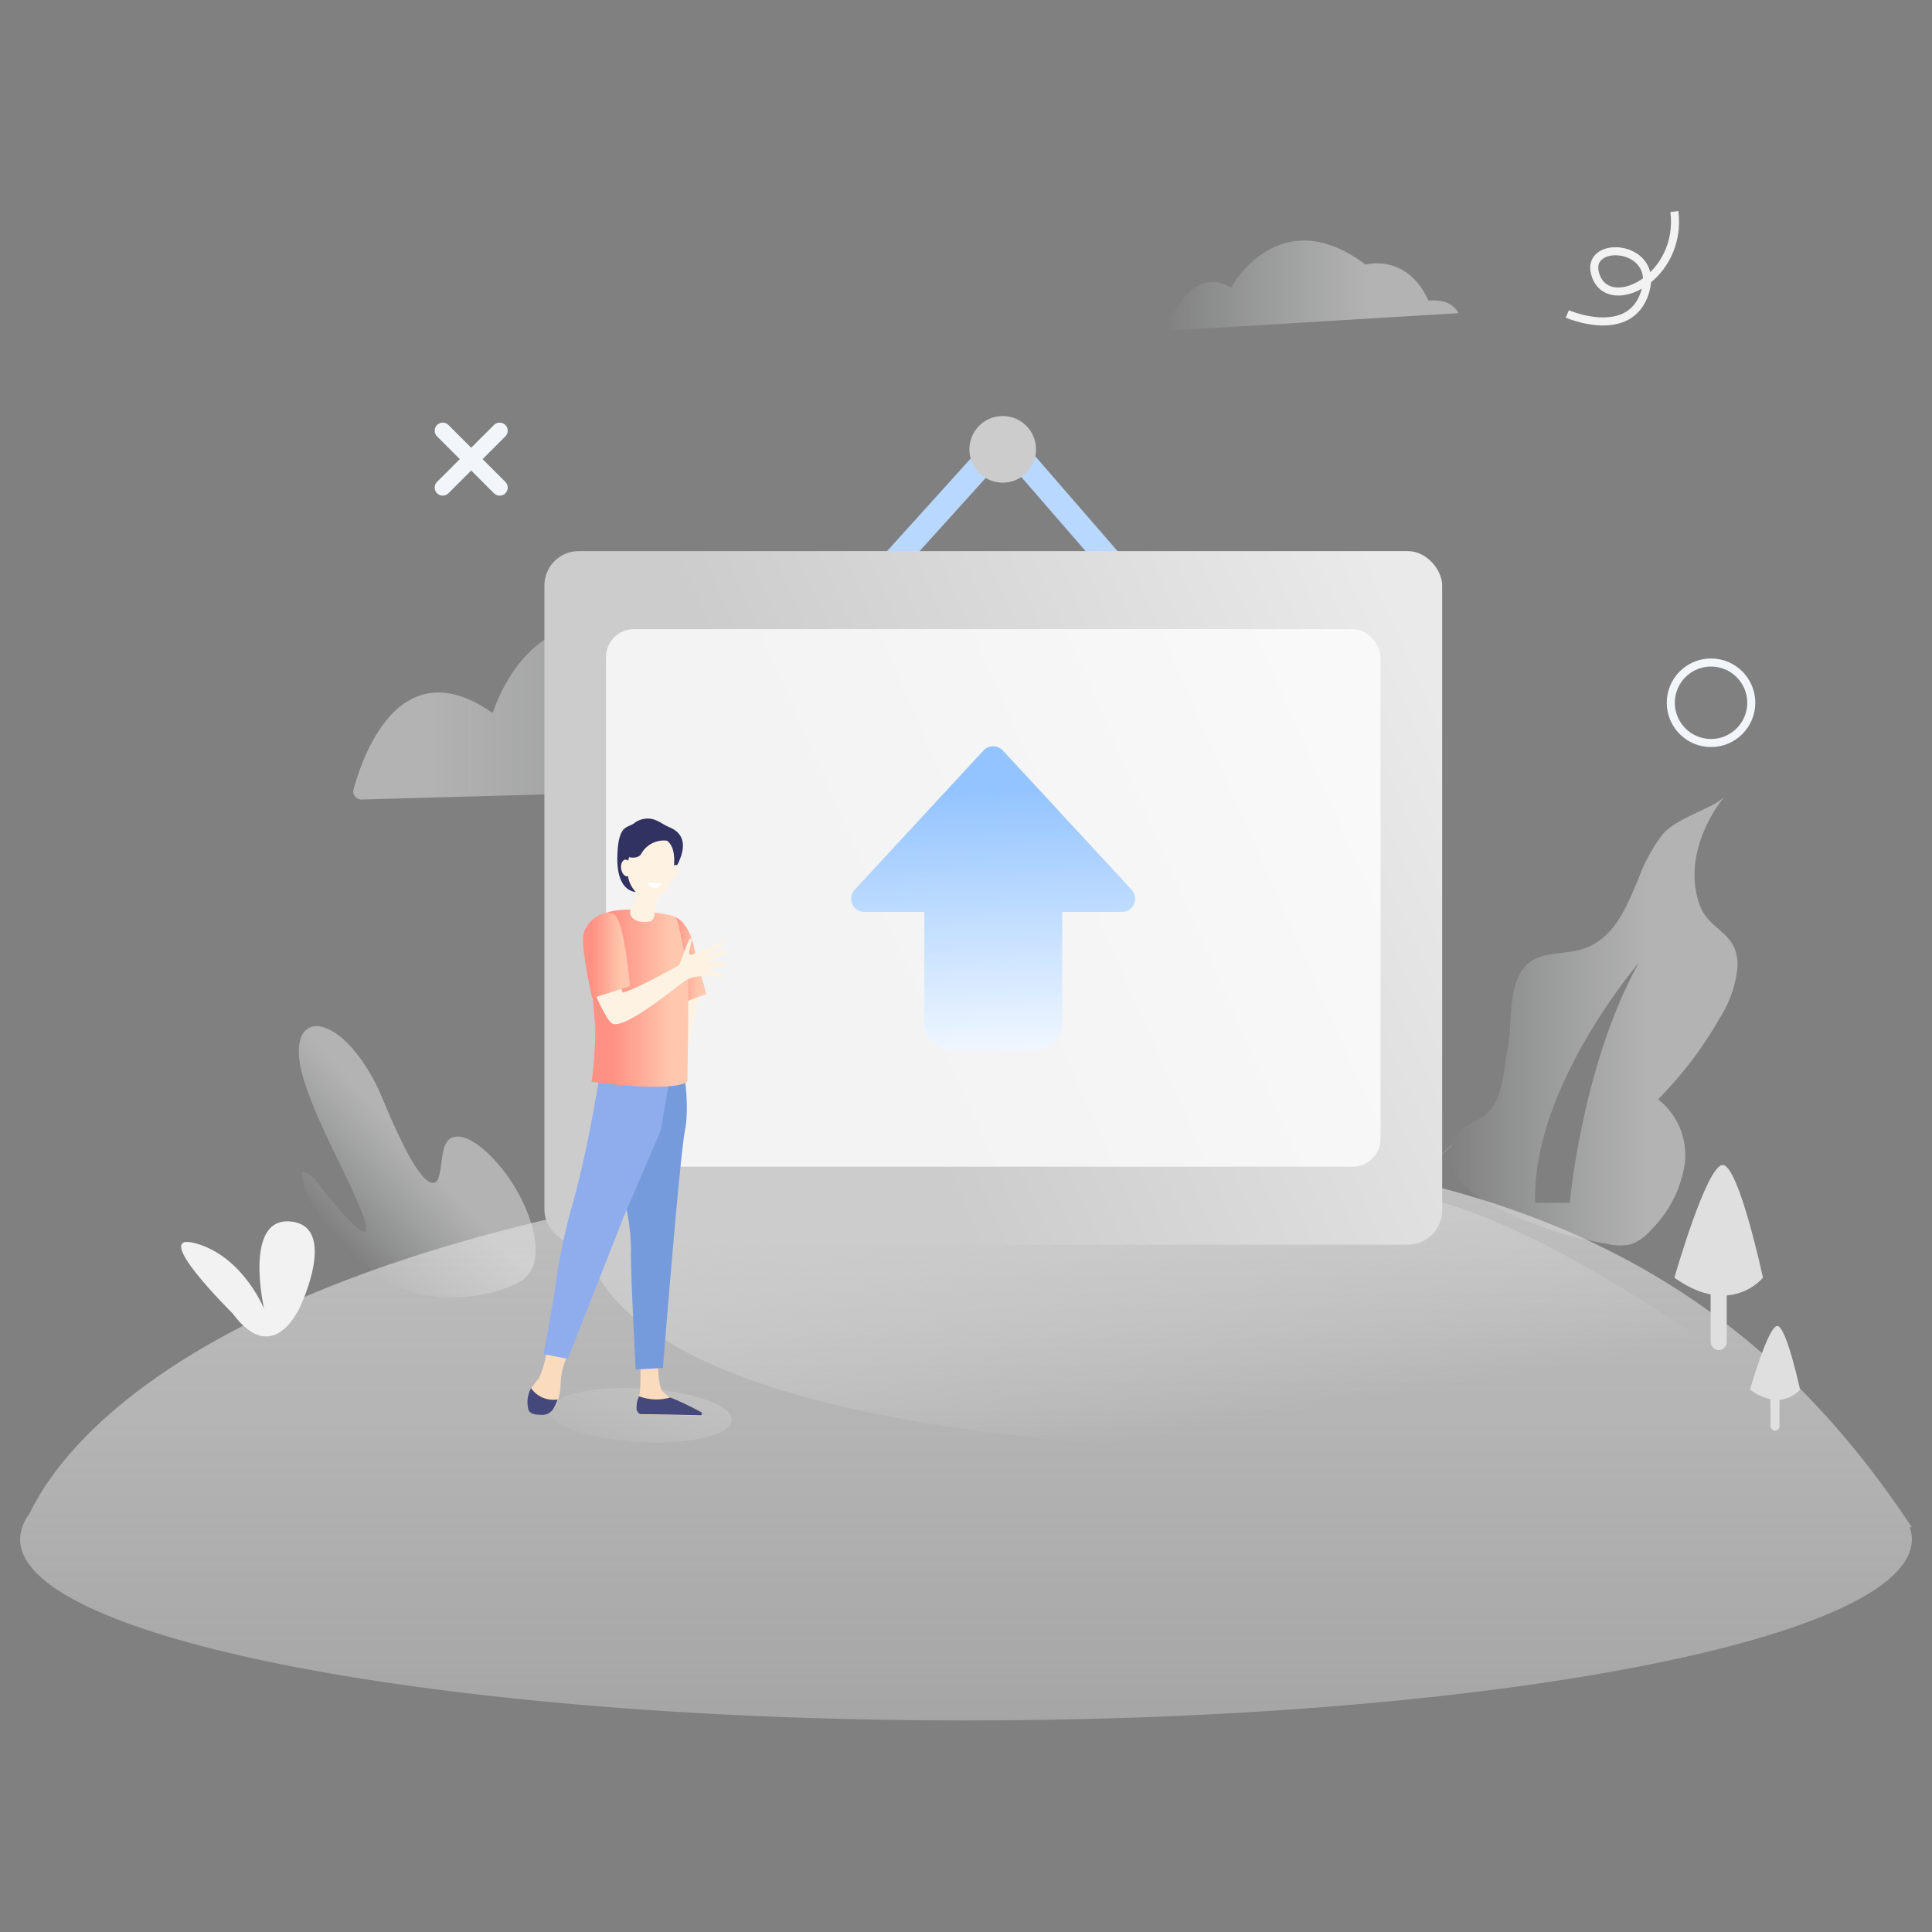 <svg viewBox="0 0 240 240" xmlns:xlink="http://www.w3.org/1999/xlink" xmlns="http://www.w3.org/2000/svg"><rect x="0" y="0" width="240" height="240" fill="#808080" stroke="none"/><defs><style>.aa0560bf-ba18-4b75-bd9c-d5d4aafbd561,.b7bcd00d-0cef-4b5e-b93e-efa83d212e9d,.f1cc633c-7210-401b-be2b-e6403aa9eae5,.f5d133b6-f706-45ed-9676-dd204991a01d{fill:none;}.aa0560bf-ba18-4b75-bd9c-d5d4aafbd561{stroke:#b9d8ff;stroke-width:3px;fill-rule:evenodd;}.aa0560bf-ba18-4b75-bd9c-d5d4aafbd561,.b7bcd00d-0cef-4b5e-b93e-efa83d212e9d,.f1cc633c-7210-401b-be2b-e6403aa9eae5{stroke-miterlimit:10;}.a6edfe75-6cb0-4095-85ae-bfeb082e19ac{fill:#ccc;}.f35c311d-952a-497e-9d59-bea93eb09c2f{fill:url(#ea9c4c1f-f214-425b-815e-1e0363424dfb);}.b26b2875-32eb-4782-9fe9-af14c1153258{fill:url(#aa74c8e0-19f7-42c0-ac19-541b8d3178b7);}.aead2014-3d69-4421-990f-dc7e49e8e19b{fill:url(#f1f4480e-b16f-4f94-add7-bcc4a88e48ae);}.e3c16a5f-bee3-4401-acc9-ffff5638dfb0{fill:url(#a9f6f5f2-fe88-4b95-8953-f8505ec49514);}.a28cf62b-3241-4c1d-82bc-099cac766161{fill:url(#a773750f-3d8b-4c13-a278-dd91038fba81);}.e51f3d59-958c-46d0-aecd-a887f838b632{fill:url(#b1498784-5d40-4dcc-be6d-d23397be03dd);}.b7bcd00d-0cef-4b5e-b93e-efa83d212e9d,.f5d133b6-f706-45ed-9676-dd204991a01d{stroke:#f2f6fa;}.f5d133b6-f706-45ed-9676-dd204991a01d{stroke-linecap:round;stroke-linejoin:round;stroke-width:2px;}.f5bab60e-f3bc-408b-8a38-9ca55330605c{fill:#f2f2f2;}.e1d87052-529f-493c-94f9-a581a98e9382{fill:#dfdfdf;}.f1cc633c-7210-401b-be2b-e6403aa9eae5{stroke:#f2f2f2;}.e436a7be-e209-46e7-82f9-27a9f31ac486{fill:url(#e7f6ae29-231c-44d7-b0d2-399d377943a8);}.a36354a3-e631-4e99-8a54-87450c9a98c8{fill:url(#f27ce4c5-ad5e-4f5f-8f27-d674e29a52fb);}.e34ddafd-9bb7-48a1-bd75-03c030c56037{fill:url(#be42590c-60b7-4985-b6d6-43ac235c4722);}.a150772d-dc26-443e-aa43-e60c0c5868f3,.aaf3249f-ee66-49be-bd1a-c2ce597d7fa9{fill:#fff;}.aaf3249f-ee66-49be-bd1a-c2ce597d7fa9{opacity:0.76;}.ad9652af-0d83-4a63-b794-501071c3ac7d{fill:url(#f688604a-8b30-48d2-b30f-aa69eb51ca55);}.a66e238c-ae78-4731-b7a3-1f388163f0ff{fill:#fef2e3;}.b9ae2c0a-144c-439b-ad92-b42b74f2d0e8{fill:#313162;}.f8fa7d3d-ce35-41f9-a9c4-7f9702b02f98{fill:url(#f300da0a-4637-4bc7-bbaf-65f0e7b73a80);}.b045f8b0-d199-4c35-9fb4-a8ad93ba26b5{fill:#fbdbbe;}.a128aded-29c1-41b3-b777-6df8692ce3bf{fill:#769bdd;}.b6539a7f-44df-4429-bf71-672ae25e24f3{fill:#8faded;}.f7828a98-5e34-44a7-9a91-d86f05664294{fill:url(#ffa24019-aa9e-4d5f-b49e-7f4256846e00);}.abf33f3a-1b1b-483c-8386-d9fa1b93a03d{fill:#45487a;}.b061b611-fb6c-4ec2-b2f5-87fd1dba6661{fill:url(#ff8f9690-a5ae-44cd-92b1-06fe8dfdeea2);}</style><linearGradient gradientUnits="userSpaceOnUse" gradientTransform="translate(-105.25 -854.34) rotate(-42.67)" y2="839.83" x2="-554.26" y1="839.83" x1="-575.19" id="ea9c4c1f-f214-425b-815e-1e0363424dfb"><stop stop-opacity="0" stop-color="#f2f6fa" offset="0"></stop><stop stop-opacity="0.5" stop-color="#e6e6e6" offset="0.7"></stop></linearGradient><linearGradient xlink:href="#ea9c4c1f-f214-425b-815e-1e0363424dfb" gradientTransform="matrix(1, 0, 0, 1, 0, 0)" y2="126.8" x2="215.85" y1="126.8" x1="180.02" id="aa74c8e0-19f7-42c0-ac19-541b8d3178b7"></linearGradient><linearGradient gradientUnits="userSpaceOnUse" y2="61.25" x2="120" y1="296.25" x1="120" id="f1f4480e-b16f-4f94-add7-bcc4a88e48ae"><stop stop-opacity="0" stop-color="#f4f4f4" offset="0"></stop><stop stop-opacity="0.7" stop-color="#dfdfdf" offset="0.69"></stop></linearGradient><linearGradient gradientUnits="userSpaceOnUse" gradientTransform="matrix(0, 0.22, -0.21, 0, 85.02, 168.5)" y2="65.38" x2="16.09" y1="-30" x1="58.95" id="a9f6f5f2-fe88-4b95-8953-f8505ec49514"><stop stop-opacity="0.6" stop-color="#ccc" offset="0"></stop><stop stop-opacity="0" stop-color="#dfdfdf" offset="1"></stop></linearGradient><linearGradient gradientUnits="userSpaceOnUse" y2="88.49" x2="106.61" y1="88.49" x1="43.87" id="a773750f-3d8b-4c13-a278-dd91038fba81"><stop stop-opacity="0.5" stop-color="#e6e6e6" offset="0.14"></stop><stop stop-opacity="0" stop-color="#f2f6fa" offset="1"></stop></linearGradient><linearGradient xlink:href="#ea9c4c1f-f214-425b-815e-1e0363424dfb" gradientTransform="matrix(1, 0, 0, 1, 0, 0)" y2="35.48" x2="181.19" y1="35.48" x1="144.68" id="b1498784-5d40-4dcc-be6d-d23397be03dd"></linearGradient><linearGradient gradientUnits="userSpaceOnUse" gradientTransform="translate(19.87 -51.46) rotate(-6.05)" y2="210.02" x2="142.06" y1="210.02" x1="59.79" id="e7f6ae29-231c-44d7-b0d2-399d377943a8"><stop stop-opacity="0.4" stop-color="#cbcbcb" offset="0"></stop><stop stop-color="#ccc" offset="0.25"></stop><stop stop-opacity="0.5" stop-color="#bababa" offset="1"></stop></linearGradient><linearGradient gradientUnits="userSpaceOnUse" y2="123.36" x2="138.48" y1="191.36" x1="150.29" id="f27ce4c5-ad5e-4f5f-8f27-d674e29a52fb"><stop stop-opacity="0" stop-color="#dfdfdf" offset="0.2"></stop><stop stop-color="#ccc" offset="0.83"></stop></linearGradient><linearGradient gradientUnits="userSpaceOnUse" y2="87.13" x2="178.75" y1="132.12" x1="76.7" id="be42590c-60b7-4985-b6d6-43ac235c4722"><stop stop-color="#ccc" offset="0.28"></stop><stop stop-color="#eaeaea" offset="1"></stop></linearGradient><linearGradient gradientUnits="userSpaceOnUse" y2="98.41" x2="123.03" y1="135.74" x1="124.05" id="f688604a-8b30-48d2-b30f-aa69eb51ca55"><stop stop-color="#fff" offset="0"></stop><stop stop-color="#94c4ff" offset="1"></stop></linearGradient><linearGradient gradientUnits="userSpaceOnUse" y2="119.22" x2="87.77" y1="119.22" x1="82.48" id="f300da0a-4637-4bc7-bbaf-65f0e7b73a80"><stop stop-color="#ff9084" offset="0.21"></stop><stop stop-color="#ffc8ae" offset="0.83"></stop></linearGradient><linearGradient xlink:href="#f300da0a-4637-4bc7-bbaf-65f0e7b73a80" y2="123.95" x2="85.49" y1="123.95" x1="73.42" id="ffa24019-aa9e-4d5f-b49e-7f4256846e00"></linearGradient><linearGradient xlink:href="#f300da0a-4637-4bc7-bbaf-65f0e7b73a80" y2="118.65" x2="78.25" y1="118.65" x1="72.41" id="ff8f9690-a5ae-44cd-92b1-06fe8dfdeea2"></linearGradient></defs><title>缺省页2号博学堂后台</title><g id="a1310f01-c351-4c21-87c7-372649323af7"><path d="M103.4,78.22l20-22.14a1.8,1.8,0,0,1,2.7,0L143.38,76" class="aa0560bf-ba18-4b75-bd9c-d5d4aafbd561"></path><circle r="4.14" cy="55.82" cx="124.56" class="a6edfe75-6cb0-4095-85ae-bfeb082e19ac"></circle><path d="M47.44,158.71c-4.32-2.87-9.81-8.88-9.94-13.14a2.55,2.55,0,0,1,1.72,1.09s9.67,12.69,5,2.19c-2.2-4.95-5-9.9-6.49-14.75C35,125.21,42,124.94,47,135.28c.66,1.36,4.74,12.13,6.94,11.65a.81.81,0,0,0,.52-.61c.66-1.86.13-5,2.26-5.13,1.87-.11,4.44,2.35,6.12,4.61,3.38,4.6,5.42,11.36,1.75,13.41s-11.43,3.28-17.07-.47Z" class="f35c311d-952a-497e-9d59-bea93eb09c2f"></path><path d="M203.58,119.61s-13.32,15.49-12.88,29.81H195S196.56,132.15,203.58,119.61ZM214.26,98.9c-2.95,3.7-4.84,8.94-3.08,13.63,1.23,3.23,4.91,3.25,4.65,7.74a14.49,14.49,0,0,1-2.25,6.29,48,48,0,0,1-7.61,10,8.76,8.76,0,0,1,3.3,8.11,14.61,14.61,0,0,1-4.17,8.11,5.82,5.82,0,0,1-2.47,1.77,6.24,6.24,0,0,1-2.85,0,49.45,49.45,0,0,1-13.26-4.23c-2.62-1.24-5.3-2.94-6.19-5.66-1-3.11.61-4.1,2.38-5.08l.45-.25a6.07,6.07,0,0,0,2.36-1.94c1.29-2.13,1.33-5,1.79-7.33.67-3.49-.32-9.85,4.05-11.22,1.7-.53,3.54-.41,5.23-.95,3.68-1.17,5.21-4.62,6.68-8.12l.27-.63a21,21,0,0,1,3-5.5C208.43,101.46,213,100.4,214.26,98.9Z" class="b26b2875-32eb-4782-9fe9-af14c1153258"></path><path d="M237.5,189.72c-16-24-44.43-51.95-117.5-46-91.26,7.43-111.92,35-116.35,44.35a5.34,5.34,0,0,0-1.15,3.15c0,12.43,52.61,22.5,117.5,22.5s117.5-10.07,117.5-22.5a4.66,4.66,0,0,0-.27-1.5Z" class="aead2014-3d69-4421-990f-dc7e49e8e19b"></path><ellipse transform="translate(-100.3 245.72) rotate(-86.89)" ry="11.37" rx="3.33" cy="175.81" cx="79.57" class="e3c16a5f-bee3-4401-acc9-ffff5638dfb0"></ellipse><path d="M43.91,98.1c1.18-4.36,5.84-17.58,17.29-9.52,0,0,6.41-21.19,25.67-4.53,0,0,9.78-6.14,14.6,6,0,0,6,2.51,5,7.55L44.92,99.32A1,1,0,0,1,43.91,98.1Z" class="a28cf62b-3241-4c1d-82bc-099cac766161"></path><path d="M144.68,41.1s3.09-8.64,8.23-5.35c0,0,5.9-11,16.73-2.88,0,0,5.11-1.47,7.82,4.49,0,0,2.67-.45,3.73,1.54Z" class="e51f3d59-958c-46d0-aecd-a887f838b632"></path><circle r="5" cy="87.3" cx="212.55" class="b7bcd00d-0cef-4b5e-b93e-efa83d212e9d"></circle><line y2="53.5" x2="62.07" y1="60.57" x1="55" class="f5d133b6-f706-45ed-9676-dd204991a01d"></line><line y2="53.5" x2="55" y1="60.57" x1="62.07" class="f5d133b6-f706-45ed-9676-dd204991a01d"></line><path d="M28.88,163.14s-10.47-10.32-4.58-8.69,8.51,8.15,8.51,8.15-2.62-11.41,3.28-10.86,1.31,10.32,1.31,10.32S34.12,170.2,28.88,163.14Z" class="f5bab60e-f3bc-408b-8a38-9ca55330605c"></path><path d="M208,158.72s4-14,6-14,5,14,5,14S215,163.72,208,158.72Z" class="e1d87052-529f-493c-94f9-a581a98e9382"></path><rect rx="1" height="10" width="2" y="157.72" x="212.5" class="e1d87052-529f-493c-94f9-a581a98e9382"></rect><path d="M217.39,172.63s2.26-7.91,3.39-7.91,2.83,7.91,2.83,7.91S221.35,175.46,217.39,172.63Z" class="e1d87052-529f-493c-94f9-a581a98e9382"></path><rect rx="0.57" height="5.65" width="1.13" y="172.07" x="219.93" class="e1d87052-529f-493c-94f9-a581a98e9382"></rect><path d="M208,26.28c1,8.18-7.94,12.73-9.74,8.06s8-4.18,6.1,1.93S194.7,39,194.7,39" class="f1cc633c-7210-401b-be2b-e6403aa9eae5"></path><path d="M180.57,142c-.56.53-1.14,1.05-1.72,1.55A8,8,0,0,0,180.57,142Z" class="e436a7be-e209-46e7-82f9-27a9f31ac486"></path><path d="M72.91,151.18s-7.71,24.28,71.71,28.68l73.18-8.81s-24.34-18.61-40.88-22.25C139.79,140.64,72.91,151.18,72.91,151.18Z" class="a36354a3-e631-4e99-8a54-87450c9a98c8"></path><rect rx="4.26" height="86.16" width="111.52" y="68.46" x="67.63" class="e34ddafd-9bb7-48a1-bd75-03c030c56037"></rect><rect rx="3.48" height="66.78" width="96.22" y="78.15" x="75.28" class="aaf3249f-ee66-49be-bd1a-c2ce597d7fa9"></rect><path d="M107.4,113.28h7.42v13.87a3.23,3.23,0,0,0,3.23,3.23h10.67a3.23,3.23,0,0,0,3.23-3.23V113.28h7.42a1.64,1.64,0,0,0,1.21-2.75l-16-17.3a1.65,1.65,0,0,0-2.41,0l-16,17.3A1.64,1.64,0,0,0,107.4,113.28Z" class="ad9652af-0d83-4a63-b794-501071c3ac7d"></path><polygon points="87.05 122.54 85.01 132.21 79.98 128.19 87.05 122.54" class="a66e238c-ae78-4731-b7a3-1f388163f0ff"></polygon><path d="M83.24,102.8a9.4,9.4,0,0,1-.95-.48,4.91,4.91,0,0,0-1.09-.53,2.73,2.73,0,0,0-2.34.41c-.81.73-2.06,0-2.17,4.17-.13,4.77,2.56,4.48,2.63,4.41L81.94,108s.64,1.83.65,1.76S87.17,104.52,83.24,102.8Z" class="b9ae2c0a-144c-439b-ad92-b42b74f2d0e8"></path><path d="M86.43,118.83c-.84-6-4-5.09-4-5.09l1.81,11c1.06-.29,2.43-.93,3.48-1.23C87.42,121.9,86.62,120.16,86.43,118.83Z" class="f8fa7d3d-ce35-41f9-a9c4-7f9702b02f98"></path><path d="M67.91,167.75a11.25,11.25,0,0,1-1,3.53,6.78,6.78,0,0,0-.89,1.18,3.44,3.44,0,0,0,.12,2.7c.15.34,0,.34.34.45a2.19,2.19,0,0,0,2.64-1.24,6.45,6.45,0,0,0,.52-2.28,8.24,8.24,0,0,1,.86-3.66Z" class="b045f8b0-d199-4c35-9fb4-a8ad93ba26b5"></path><path d="M79.49,169a25.7,25.7,0,0,1,0,4c-.1.53-.68,1.61-.41,2.1a1.29,1.29,0,0,0,.56.62l6.83.11c.38,0,.13-.23-.17-.45A13,13,0,0,0,83.88,174c-.1-.05-.47-.28-.61-.37a4.32,4.32,0,0,1-1-.86c-.49-.55-.54-3.2-.54-3.2Z" class="b045f8b0-d199-4c35-9fb4-a8ad93ba26b5"></path><path d="M84.76,131.82s1,5.2.33,8.61-2.74,29.51-2.74,29.51l-3.38.18s-.71-13.19-.58-15a27.26,27.26,0,0,0-.67-5.43l.52-4.66,4.27-14Z" class="a128aded-29c1-41b3-b777-6df8692ce3bf"></path><path d="M74.64,132.81s-.69,4.08-1.26,7-1.24,6.11-2.32,10a68.52,68.52,0,0,0-1.86,8.57c-.34,2.72-1.67,9.83-1.67,9.83l3,.6,7-17.77,4.54-10.59,1.41-8.27Z" class="b6539a7f-44df-4429-bf71-672ae25e24f3"></path><path d="M78.46,113s-3.15-.2-4.39,1.16-.35,11.41-.12,13.14a48.49,48.49,0,0,1-.47,7.07s9.8,1.43,11.91,0c0,0,.23-12.43,0-13.66s-1-6.24-1.45-6.73S78.46,113,78.46,113Z" class="f7828a98-5e34-44a7-9a91-d86f05664294"></path><path d="M69.27,173.84a3.37,3.37,0,0,1-3.3-1.39,3.62,3.62,0,0,0-.31,2.71c.27.59,1.06.57,1.68.6a1.63,1.63,0,0,0,1.49-.92A5,5,0,0,0,69.27,173.84Z" class="abf33f3a-1b1b-483c-8386-d9fa1b93a03d"></path><path d="M83.27,173.6a6.16,6.16,0,0,1-3.89-.15,3.13,3.13,0,0,0-.31,1.63c.17.49.4.59.61.6,1.65,0,6,.1,7.31.12a.21.21,0,0,0,.16-.34A35.28,35.28,0,0,0,83.27,173.6Z" class="abf33f3a-1b1b-483c-8386-d9fa1b93a03d"></path><path d="M84.19,107.49a.44.44,0,0,0-.46.05c.13-1.86-.21-3.67-2.7-3.6a2.52,2.52,0,0,0-2.16.92,5.27,5.27,0,0,0-.82,2.06.5.5,0,0,0-.41-.12c-.36.08-.57.59-.47,1.16s.48,1,.84.88h0a3.72,3.72,0,0,0,1,2,6.64,6.64,0,0,1-.62,2.06c-.44.84.45,1.9,2.32,1.57.56-.09.59-.84.64-1.09.1-.48.23-1.13.36-1.79h0c.07-.37.15-.75.22-1.11,0-.19-.3,1.23-.26,1.06a3.67,3.67,0,0,0,1.79-2.32,1,1,0,0,0,.74-.63C84.47,108.15,84.45,107.64,84.19,107.49Z" class="a66e238c-ae78-4731-b7a3-1f388163f0ff"></path><path d="M80.54,109.63l1.6.08a.7.7,0,0,1-.77.59C80.51,110.29,80.54,109.63,80.54,109.63Z" class="a150772d-dc26-443e-aa43-e60c0c5868f3"></path><path d="M89.72,121.29c.11-.32-1.46-.58-1.54-.91s2-.35,2.06-.64c.13-.53-2.27-.11-2.23-.36s2.51-.8,2.25-1.23-2.49.84-2.56.55,2.17-1,2.13-1.62c0-.34-3.68,1.69-4.1,1.5s.45-1.77.12-2-1.31,3.22-1.54,3.34-5.18,2.94-6.94,3.38c-.21-.59-.67-1.38-.86-1.94-1,.71-1.72,1.06-2.74,1.7.74,1.85,1.79,3.87,2.3,4.1,1.57.71,7.62-4.31,8.83-5.17s1.9-.58,2.72-.85S89.61,121.61,89.72,121.29Z" class="a66e238c-ae78-4731-b7a3-1f388163f0ff"></path><path d="M73.56,124s-1.35-6-1.12-7.72,2.3-3.36,3.73-2.76,2.08,9,2.08,9Z" class="b061b611-fb6c-4ec2-b2f5-87fd1dba6661"></path><path d="M78.18,106.49s1.07.26,1.47-.42a3.23,3.23,0,0,1,3.63-1.56c1.8.61-1.59-1.5-1.74-1.5H79.66s-1.33,1.1-1.38,1.22-.43,1.44-.43,1.44Z" class="b9ae2c0a-144c-439b-ad92-b42b74f2d0e8"></path></g></svg>